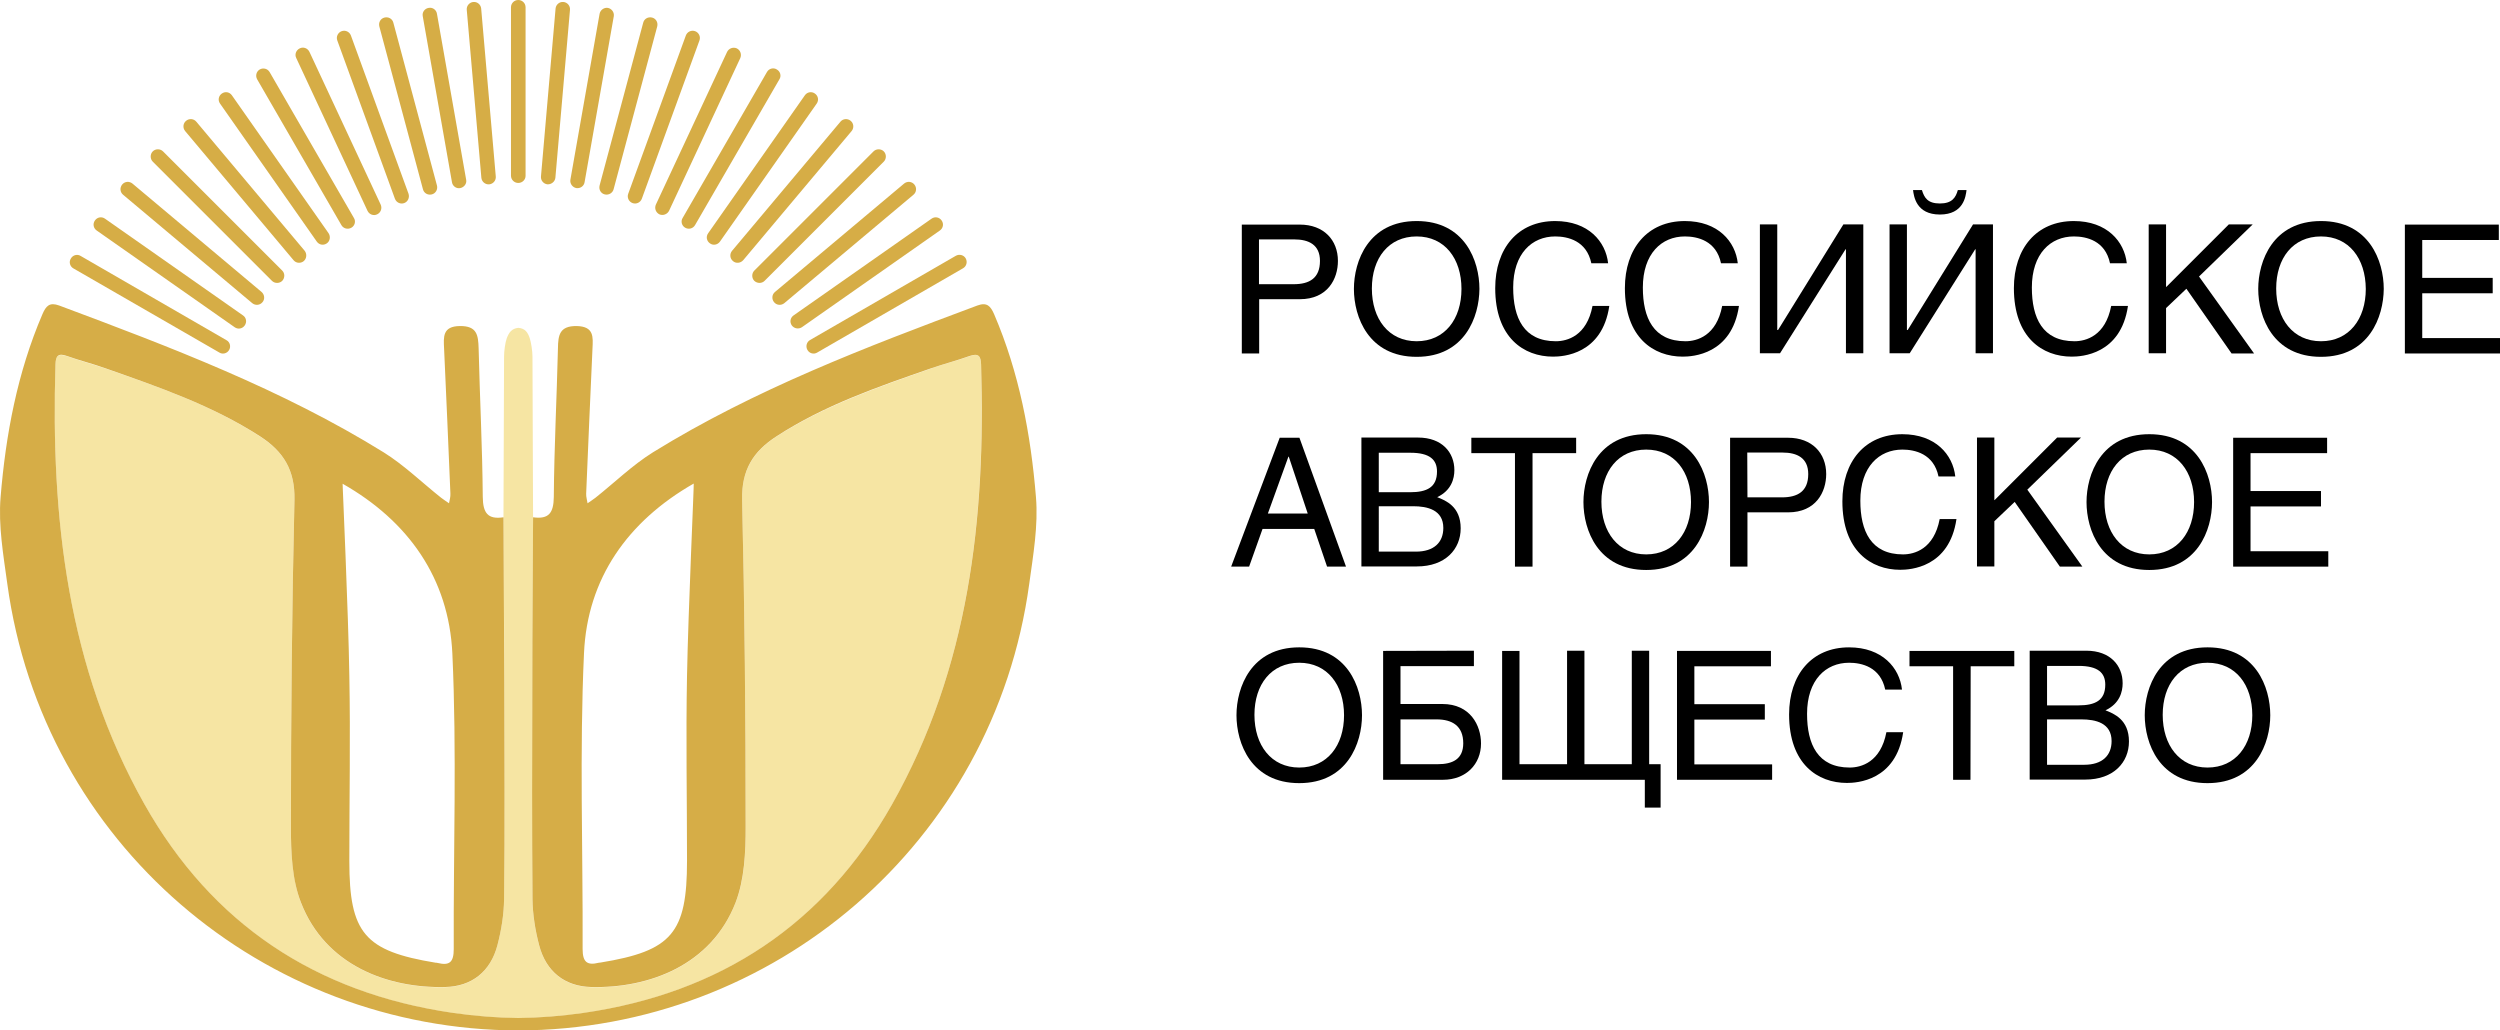 <?xml version="1.0" encoding="utf-8"?>
<!-- Generator: Adobe Illustrator 19.0.1, SVG Export Plug-In . SVG Version: 6.00 Build 0)  -->
<svg version="1.1" id="Layer_1" xmlns="http://www.w3.org/2000/svg" xmlns:xlink="http://www.w3.org/1999/xlink" x="0px" y="0px"
	 viewBox="243.1 14.1 1266.7 522.1" style="enable-background:new 243.1 14.1 1266.7 522.1;" xml:space="preserve">
<style type="text/css">
	.st0{fill:#F6E5A3;}
	.st1{fill:#D6AD47;}
	.st2{fill:#D6AD46;}
</style>
<path class="st0" d="M740.2,198.9c-0.1-4.3-1.3-6-5.9-4.3c-6.4,2.3-13,3.9-19.4,6.2c-27,9.5-54.1,18.8-78.4,34.5
	c-11.9,7.7-17.7,17.2-17.4,32.1c1.3,55.2,1.8,110.5,1.8,165.8c0,12.8-0.5,26.6-5.1,38.3c-12.3,31.7-43.7,43.5-73.1,42.8
	c-13.4-0.3-22.9-7.8-26.4-21.1c-2-7.6-3.3-15.6-3.4-23.5c-0.4-36.4-0.2-72.8-0.1-109.1c0.1-28.1,0.3-56.2,0.4-84.3
	c-0.1-27.2-0.2-54.4-0.3-81.6c0-2.7-0.7-7.2-1.4-9.3c-1-2.9-2.3-4.9-5.8-5.2c-3.4,0.4-4.7,2.4-5.8,5.2c-0.8,2.1-1.4,6.6-1.4,9.3
	c-0.1,27.2-0.2,54.4-0.3,81.6c0.1,28.1,0.4,56.2,0.4,84.3c0.1,36.4,0.2,72.8-0.1,109.1c-0.1,7.8-1.4,15.9-3.4,23.5
	c-3.5,13.3-13,20.8-26.4,21.1c-29.3,0.7-60.8-11.1-73.1-42.8c-4.5-11.7-5.1-25.5-5.1-38.3c0-55.3,0.5-110.5,1.8-165.8
	c0.3-15-5.5-24.4-17.4-32.1c-24.3-15.8-51.4-25.1-78.4-34.5c-6.4-2.2-13-3.9-19.4-6.2c-4.6-1.6-5.8,0-5.9,4.3
	c-2.4,77.8,6.1,153.7,45.1,222.8c34.3,60.8,86.9,95.6,156.2,105.7c11.2,1.6,22.2,2.5,33.2,2.6c10.9-0.1,22-1,33.2-2.6
	c69.3-10.1,121.9-44.9,156.2-105.7C734.1,352.6,742.5,276.7,740.2,198.9z"/>
<path class="st1" d="M768,266c-2.6-31.8-8.5-63.1-21.2-92.7c-1.8-4.1-3.6-6.2-8.5-4.4c-56.5,21.1-112.8,42.5-164.4,74.4
	c-10.4,6.5-19.4,15.3-29.1,23c-1.3,1-2.7,1.9-4,2.8c-0.2-1.6-0.8-3.3-0.7-4.9c1-24.5,2.1-49,3.2-73.5c0.3-5.9,0.8-11.2-8-11.4
	c-8.7-0.1-9.4,4.6-9.5,11.3c-0.6,25.1-1.9,50.2-2.1,75.3c-0.1,8.1-2.5,11.4-10.5,10.3c-0.1,28.1-0.4,56.2-0.4,84.3
	c-0.1,36.4-0.2,72.8,0.1,109.1c0.1,7.8,1.4,15.9,3.4,23.5c3.5,13.3,13,20.8,26.4,21.1c29.3,0.7,60.8-11.1,73.1-42.8
	c4.5-11.7,5.1-25.5,5.1-38.3c0-55.3-0.5-110.5-1.8-165.8c-0.3-15,5.5-24.4,17.4-32.1c24.3-15.8,51.4-25.1,78.4-34.5
	c6.4-2.2,13-3.9,19.4-6.2c4.6-1.6,5.8,0,5.9,4.3c2.4,77.8-6.1,153.7-45.1,222.8c-34.3,60.8-86.9,95.6-156.2,105.7
	c-11.2,1.6-22.2,2.5-33.2,2.6c-10.9-0.1-22-1-33.2-2.6c-69.3-10.1-121.9-44.9-156.2-105.7c-39-69.2-47.5-145-45.1-222.8
	c0.1-4.3,1.3-6,5.9-4.3c6.4,2.3,13,3.9,19.4,6.2c27,9.5,54.1,18.8,78.4,34.5c11.9,7.7,17.7,17.2,17.4,32.1
	c-1.3,55.2-1.8,110.5-1.8,165.8c0,12.8,0.5,26.6,5.1,38.3c12.3,31.7,43.7,43.5,73.1,42.8c13.4-0.3,22.9-7.8,26.4-21.1
	c2-7.6,3.3-15.6,3.4-23.5c0.4-36.4,0.2-72.8,0.1-109.1c-0.1-28.1-0.3-56.2-0.4-84.3c-8,1.2-10.4-2.2-10.5-10.3
	c-0.2-25.1-1.5-50.2-2.1-75.3c-0.2-6.7-0.8-11.4-9.5-11.3c-8.8,0.1-8.3,5.5-8,11.4c1.1,24.5,2.2,49,3.2,73.5
	c0.1,1.6-0.4,3.3-0.7,4.9c-1.3-0.9-2.7-1.8-4-2.8c-9.7-7.7-18.7-16.5-29.1-23C386,211.4,329.6,190,273.1,168.9
	c-4.9-1.8-6.7,0.2-8.5,4.4c-12.7,29.6-18.6,61-21.2,92.7c-1.2,14.4,1.4,29.3,3.4,43.9c18,131.7,130,226,258.9,226.3
	c128.9-0.3,240.9-94.5,258.9-226.3C766.6,295.3,769.2,280.4,768,266z M591.2,356.4c-0.6,31.3,0,62.6,0,93.9
	c0,36.6-7.7,45.6-43.8,51.5c-0.3,0-0.6,0.1-0.9,0.1c-6,1.5-8.2-0.4-8.2-7c0.2-49.9-1.6-99.9,0.7-149.8c1.7-38,22.2-66.9,55.6-86
	C594.8,258.9,591.8,324,591.2,356.4z M416.7,259.2c33.4,19,53.8,48,55.6,86c2.3,49.8,0.5,99.8,0.7,149.8c0,6.6-2.1,8.5-8.2,7
	c-0.3-0.1-0.6-0.1-0.9-0.1c-36.1-5.9-43.8-15-43.8-51.5c0-31.3,0.6-62.6,0-93.9C419.6,324,416.6,258.9,416.7,259.2z"/>
<path class="st2" d="M505.7,106.8L505.7,106.8c-2,0-3.7-1.6-3.7-3.7V17.8c0-2,1.6-3.7,3.7-3.7l0,0c2,0,3.7,1.6,3.7,3.7v85.4
	C509.4,105.2,507.7,106.8,505.7,106.8z"/>
<path class="st2" d="M520.5,107.5L520.5,107.5c-2-0.2-3.5-2-3.3-4l7.4-85.1c0.2-2,2-3.5,4-3.3l0,0c2,0.2,3.5,2,3.3,4l-7.4,85.1
	C524.3,106.1,522.5,107.6,520.5,107.5z"/>
<path class="st2" d="M491,107.5L491,107.5c-2,0.2-3.8-1.3-4-3.3l-7.4-85.1c-0.2-2,1.3-3.8,3.3-4l0,0c2-0.2,3.8,1.3,4,3.3l7.4,85.1
	C494.5,105.5,493,107.3,491,107.5z"/>
<path class="st2" d="M461.9,112.6L461.9,112.6c-2,0.5-4-0.6-4.5-2.6l-22.1-82.5c-0.5-2,0.6-4,2.6-4.5l0,0c2-0.5,4,0.6,4.5,2.6
	l22.1,82.5C465,110,463.9,112.1,461.9,112.6z"/>
<path class="st2" d="M476.3,109.4L476.3,109.4c-2,0.4-3.9-1-4.2-3l-14.8-84.1c-0.4-2,1-3.9,3-4.2l0,0c2-0.4,3.9,1,4.2,3l14.8,84.1
	C479.7,107.1,478.3,109,476.3,109.4z"/>
<path class="st2" d="M447.9,117L447.9,117c-1.9,0.7-4-0.3-4.7-2.2L414,34.6c-0.7-1.9,0.3-4,2.2-4.7l0,0c1.9-0.7,4,0.3,4.7,2.2
	l29.2,80.2C450.7,114.2,449.8,116.3,447.9,117z"/>
<path class="st2" d="M549.5,112.6L549.5,112.6c-2-0.5-3.1-2.5-2.6-4.5L569,25.6c0.5-2,2.5-3.1,4.5-2.6l0,0c2,0.5,3.1,2.5,2.6,4.5
	L554,110C553.5,111.9,551.5,113.1,549.5,112.6z"/>
<path class="st2" d="M563.6,117L563.6,117c-1.9-0.7-2.9-2.8-2.2-4.7l29.2-80.2c0.7-1.9,2.8-2.9,4.7-2.2l0,0c1.9,0.7,2.9,2.8,2.2,4.7
	l-29.2,80.2C567.6,116.7,565.5,117.7,563.6,117z"/>
<path class="st2" d="M535.1,109.4L535.1,109.4c-2-0.4-3.3-2.3-3-4.2l14.8-84.1c0.4-2,2.3-3.3,4.2-3l0,0c2,0.4,3.3,2.3,3,4.2
	l-14.8,84.1C539,108.4,537.1,109.7,535.1,109.4z"/>
<path class="st2" d="M625.3,156.4L625.3,156.4c-1.4-1.4-1.4-3.8,0-5.2l60.4-60.4c1.4-1.4,3.8-1.4,5.2,0l0,0c1.4,1.4,1.4,3.8,0,5.2
	l-60.4,60.4C629.1,157.8,626.8,157.8,625.3,156.4z"/>
<path class="st2" d="M635.3,167.2L635.3,167.2c-1.3-1.6-1.1-3.9,0.5-5.2l65.4-54.9c1.6-1.3,3.9-1.1,5.2,0.5l0,0
	c1.3,1.6,1.1,3.9-0.5,5.2l-65.4,54.9C638.9,169,636.6,168.8,635.3,167.2z"/>
<path class="st2" d="M614.5,146.4L614.5,146.4c-1.6-1.3-1.8-3.6-0.5-5.2l54.9-65.4c1.3-1.6,3.6-1.8,5.2-0.5l0,0
	c1.6,1.3,1.8,3.6,0.5,5.2l-54.9,65.4C618.3,147.5,616,147.7,614.5,146.4z"/>
<path class="st2" d="M590.3,129.5L590.3,129.5c-1.8-1-2.4-3.3-1.3-5l42.7-73.9c1-1.8,3.3-2.4,5-1.3l0,0c1.8,1,2.4,3.3,1.3,5
	l-42.7,73.8C594.3,129.9,592.1,130.5,590.3,129.5z"/>
<path class="st2" d="M602.8,137.4L602.8,137.4c-1.7-1.2-2.1-3.4-0.9-5.1l49-69.9c1.2-1.7,3.4-2.1,5.1-0.9l0,0
	c1.7,1.2,2.1,3.4,0.9,5.1l-49,69.9C606.7,138.2,604.4,138.6,602.8,137.4z"/>
<path class="st2" d="M577.2,122.7L577.2,122.7c-1.8-0.9-2.6-3-1.8-4.9l36.1-77.4c0.9-1.8,3-2.6,4.9-1.8l0,0c1.8,0.9,2.6,3,1.8,4.9
	l-36.1,77.4C581.2,122.7,579,123.5,577.2,122.7z"/>
<path class="st2" d="M652.2,191.4L652.2,191.4c-1-1.8-0.4-4,1.3-5l73.9-42.7c1.8-1,4-0.4,5,1.3l0,0c1,1.8,0.4,4-1.3,5l-73.9,42.7
	C655.5,193.8,653.2,193.2,652.2,191.4z"/>
<path class="st2" d="M644.3,179L644.3,179c-1.2-1.7-0.8-3.9,0.9-5.1l69.9-49c1.7-1.2,3.9-0.8,5.1,0.9l0,0c1.2,1.7,0.8,3.9-0.9,5.1
	l-69.9,49C647.7,181,645.5,180.6,644.3,179z"/>
<path class="st2" d="M386.1,156.4L386.1,156.4c-1.4,1.4-3.8,1.4-5.2,0L320.5,96c-1.4-1.4-1.4-3.8,0-5.2l0,0c1.4-1.4,3.8-1.4,5.2,0
	l60.4,60.4C387.5,152.6,387.5,154.9,386.1,156.4z"/>
<path class="st2" d="M397,146.4L397,146.4c-1.6,1.3-3.9,1.1-5.2-0.5l-54.9-65.4c-1.3-1.6-1.1-3.9,0.5-5.2l0,0
	c1.6-1.3,3.9-1.1,5.2,0.5l54.9,65.4C398.7,142.8,398.5,145.1,397,146.4z"/>
<path class="st2" d="M376.1,167.2L376.1,167.2c-1.3,1.6-3.6,1.8-5.2,0.5l-65.4-54.9c-1.6-1.3-1.8-3.6-0.5-5.2l0,0
	c1.3-1.6,3.6-1.8,5.2-0.5l65.4,54.9C377.2,163.4,377.4,165.7,376.1,167.2z"/>
<path class="st2" d="M359.2,191.4L359.2,191.4c-1,1.8-3.3,2.4-5,1.3l-73.9-42.6c-1.8-1-2.4-3.3-1.3-5l0,0c1-1.8,3.3-2.4,5-1.3
	l73.9,42.7C359.6,187.4,360.2,189.7,359.2,191.4z"/>
<path class="st2" d="M367.1,179L367.1,179c-1.2,1.7-3.4,2.1-5.1,0.9l-69.9-49c-1.7-1.2-2.1-3.4-0.9-5.1l0,0c1.2-1.7,3.4-2.1,5.1-0.9
	l69.9,49C367.9,175,368.3,177.3,367.1,179z"/>
<path class="st2" d="M421.1,129.5L421.1,129.5c-1.8,1-4,0.4-5-1.3l-42.7-73.9c-1-1.8-0.4-4,1.3-5l0,0c1.8-1,4-0.4,5,1.3l42.7,73.9
	C423.5,126.2,422.9,128.5,421.1,129.5z"/>
<path class="st2" d="M434.2,122.7L434.2,122.7c-1.8,0.9-4,0.1-4.9-1.8l-36.1-77.4c-0.9-1.8-0.1-4,1.8-4.9l0,0c1.8-0.9,4-0.1,4.9,1.8
	l36.1,77.4C436.8,119.6,436.1,121.8,434.2,122.7z"/>
<path class="st2" d="M408.7,137.4L408.7,137.4c-1.7,1.2-3.9,0.8-5.1-0.9l-49-69.9c-1.2-1.7-0.8-3.9,0.9-5.1l0,0
	c1.7-1.2,3.9-0.8,5.1,0.9l49,69.9C410.7,134,410.3,136.3,408.7,137.4z"/>
<g>
	<path d="M881.1,193.2h-8.8v-65.3h29.4c12.1,0,19.3,7.8,19.3,18.4c0,9.1-5.2,19.4-19.3,19.4h-20.6L881.1,193.2L881.1,193.2z
		 M881.1,158.1h17.5c7.9,0,13.3-3,13.3-11.8c0-8.2-5.7-10.9-13-10.9H881v22.7H881.1z"/>
	<path d="M960.9,194.9c-24.4,0-31.8-20.2-31.8-34.4c0-14.1,7.4-34.4,31.8-34.4c24.4,0,31.8,20.2,31.8,34.4
		C992.6,174.6,985.3,194.9,960.9,194.9z M960.9,133.9c-14.2,0-22.7,11-22.7,26.4s8.5,26.7,22.7,26.7s22.7-11.2,22.7-26.5
		C983.6,145.1,975.1,133.9,960.9,133.9z"/>
	<path d="M1049.4,147.5c-2.4-11.5-12-13.6-18.3-13.6c-11.8,0-21.3,8.7-21.3,25.9c0,15.4,5.4,27.2,21.6,27.2
		c5.8,0,15.7-2.7,18.6-17.9h8.5c-3.6,24.7-23.6,25.7-28.5,25.7c-14.8,0-29.3-9.6-29.3-34.7c0-20.1,11.4-34,30.4-34
		c16.8,0,25.6,10.4,26.8,21.4L1049.4,147.5L1049.4,147.5z"/>
	<path d="M1115.1,147.5c-2.4-11.5-12-13.6-18.3-13.6c-11.8,0-21.3,8.7-21.3,25.9c0,15.4,5.4,27.2,21.6,27.2
		c5.8,0,15.7-2.7,18.6-17.9h8.5c-3.6,24.7-23.6,25.7-28.5,25.7c-14.8,0-29.3-9.6-29.3-34.7c0-20.1,11.4-34,30.4-34
		c16.8,0,25.6,10.4,26.8,21.4L1115.1,147.5L1115.1,147.5z"/>
	<path d="M1143.6,181.3h0.4l33.1-53.5h10.1v65.3h-8.8v-52.7h-0.2l-33.2,52.7h-10.2v-65.3h8.8V181.3L1143.6,181.3z"/>
	<path d="M1209.3,181.3h0.4l33.1-53.5h10.1v65.3h-8.8v-52.7h-0.2l-33.2,52.7h-10.2v-65.3h8.8V181.3z M1226,117.2
		c6.1,0,8-2.9,9.1-6.8h4.4c-0.4,3.2-1.5,12.4-13.5,12.4s-13.2-9.2-13.6-12.4h4.5C1218.1,114.3,1219.8,117.2,1226,117.2z"/>
	<path d="M1312.2,147.5c-2.4-11.5-12-13.6-18.3-13.6c-11.8,0-21.3,8.7-21.3,25.9c0,15.4,5.4,27.2,21.6,27.2
		c5.8,0,15.7-2.7,18.6-17.9h8.5c-3.6,24.7-23.6,25.7-28.5,25.7c-14.8,0-29.3-9.6-29.3-34.7c0-20.1,11.4-34,30.4-34
		c16.8,0,25.6,10.4,26.8,21.4L1312.2,147.5L1312.2,147.5z"/>
	<path d="M1340.7,159.5l31.7-31.7h12.1l-27.2,26.4l27.9,39h-11.4l-22.9-32.8l-10.3,9.8v22.9h-8.8v-65.3h8.8v31.7H1340.7z"/>
	<path d="M1419.1,194.9c-24.4,0-31.8-20.2-31.8-34.4c0-14.1,7.4-34.4,31.8-34.4s31.8,20.2,31.8,34.4
		C1450.8,174.6,1443.5,194.9,1419.1,194.9z M1419.1,133.9c-14.2,0-22.7,11-22.7,26.4s8.5,26.7,22.7,26.7s22.7-11.2,22.7-26.5
		C1441.7,145.1,1433.3,133.9,1419.1,133.9z"/>
	<path d="M1509.8,193.2h-48.2v-65.3h47.6v7.8h-38.8v19.2h35.7v7.8h-35.7v22.7h39.4V193.2z"/>
	<path d="M882.8,282.1l-6.8,19.1h-9.1l24.6-65.3h10l23.6,65.3h-9.6l-6.5-19.1L882.8,282.1L882.8,282.1z M905.7,274.3l-9.6-28.8h-0.2
		l-10.4,28.8H905.7z"/>
	<path d="M932.9,235.8h28.7c12.2,0,18.4,7.6,18.4,16.5c0,4.3-1.5,10.3-8.7,13.7c4.3,1.7,11.9,4.7,11.9,15.8
		c0,10.5-7.7,19.3-22.2,19.3h-28.1L932.9,235.8L932.9,235.8z M941.7,263.5h15.9c8.5,0,13.6-2.5,13.6-10.5c0-6-3.7-9.5-13.5-9.5h-16
		V263.5z M941.7,293.6h18.8c9.2,0,13.9-4.7,13.9-12c0-9.2-8.1-11-15.3-11h-17.4V293.6z"/>
	<path d="M1019.5,301.2h-8.8v-57.5h-22.1v-7.8h53.1v7.8h-22.1v57.5H1019.5z"/>
	<path d="M1077.2,302.9c-24.4,0-31.8-20.2-31.8-34.4c0-14.1,7.4-34.4,31.8-34.4s31.8,20.2,31.8,34.4
		C1109,282.6,1101.6,302.9,1077.2,302.9z M1077.2,241.9c-14.2,0-22.7,11-22.7,26.4s8.5,26.7,22.7,26.7c14.2,0,22.7-11.2,22.7-26.5
		C1099.9,253.1,1091.5,241.9,1077.2,241.9z"/>
	<path d="M1128.5,301.2h-8.8v-65.3h29.4c12.1,0,19.3,7.8,19.3,18.4c0,9.1-5.2,19.4-19.3,19.4h-20.6L1128.5,301.2L1128.5,301.2z
		 M1128.5,266.1h17.5c7.9,0,13.3-3,13.3-11.8c0-8.2-5.7-10.9-13-10.9h-17.9L1128.5,266.1L1128.5,266.1z"/>
	<path d="M1225.3,255.5c-2.4-11.5-12-13.6-18.3-13.6c-11.8,0-21.3,8.7-21.3,25.9c0,15.4,5.4,27.2,21.6,27.2
		c5.8,0,15.7-2.7,18.6-17.9h8.5c-3.6,24.7-23.6,25.7-28.5,25.7c-14.8,0-29.3-9.6-29.3-34.7c0-20.1,11.4-34,30.4-34
		c16.8,0,25.6,10.4,26.8,21.4H1225.3z"/>
	<path d="M1253.7,267.5l31.7-31.7h12.1l-27.2,26.4l27.9,39h-11.4l-22.9-32.8l-10.3,9.8v22.9h-8.8v-65.3h8.8v31.7H1253.7z"/>
	<path d="M1332.1,302.9c-24.4,0-31.8-20.2-31.8-34.4c0-14.1,7.4-34.4,31.8-34.4s31.8,20.2,31.8,34.4
		C1363.9,282.6,1356.5,302.9,1332.1,302.9z M1332.1,241.9c-14.2,0-22.7,11-22.7,26.4s8.5,26.7,22.7,26.7s22.7-11.2,22.7-26.5
		C1354.8,253.1,1346.3,241.9,1332.1,241.9z"/>
	<path d="M1422.8,301.2h-48.2v-65.3h47.6v7.8h-38.8v19.2h35.7v7.8h-35.7v22.7h39.4V301.2z"/>
	<path d="M901.4,410.9c-24.4,0-31.8-20.2-31.8-34.4c0-14.1,7.4-34.4,31.8-34.4c24.4,0,31.8,20.2,31.8,34.4
		C933.2,390.6,925.8,410.9,901.4,410.9z M901.4,349.9c-14.2,0-22.7,11-22.7,26.4s8.5,26.7,22.7,26.7s22.7-11.2,22.7-26.5
		C924.1,361.1,915.6,349.9,901.4,349.9z"/>
	<path d="M989.9,343.8v7.8h-37.2v19.2h21.2c14.2,0,19.6,10.9,19.6,20c0,10.5-7.6,18.4-19.3,18.4h-30.3v-65.3L989.9,343.8
		L989.9,343.8z M952.7,401.3h18.9c7.3,0,12.9-2.4,12.9-10.6c0-8.8-5.6-12.1-13.5-12.1h-18.3L952.7,401.3L952.7,401.3z"/>
	<path d="M1013.1,401.3h24v-57.5h8.8v57.5h24v-57.5h8.8v57.5h5.8v22h-8v-14.1h-72.3v-65.3h8.8v57.4H1013.1z"/>
	<path d="M1141,409.2h-48.2v-65.3h47.6v7.8h-38.8v19.2h35.7v7.8h-35.7v22.7h39.4V409.2z"/>
	<path d="M1198.3,363.5c-2.4-11.5-12-13.6-18.3-13.6c-11.8,0-21.3,8.7-21.3,25.9c0,15.4,5.4,27.2,21.6,27.2
		c5.8,0,15.7-2.7,18.6-17.9h8.5c-3.6,24.7-23.6,25.7-28.5,25.7c-14.8,0-29.3-9.6-29.3-34.7c0-20.1,11.4-34,30.4-34
		c16.8,0,25.6,10.4,26.8,21.4H1198.3z"/>
	<path d="M1241.5,409.2h-8.8v-57.5h-22.1v-7.8h53.1v7.8h-22.1L1241.5,409.2L1241.5,409.2z"/>
	<path d="M1271.5,343.8h28.7c12.2,0,18.4,7.6,18.4,16.5c0,4.3-1.5,10.3-8.7,13.7c4.3,1.7,11.9,4.7,11.9,15.8
		c0,10.5-7.7,19.3-22.2,19.3h-28.1L1271.5,343.8L1271.5,343.8z M1280.3,371.5h15.9c8.5,0,13.6-2.5,13.6-10.5c0-6-3.7-9.5-13.5-9.5
		h-16V371.5z M1280.3,401.6h18.8c9.2,0,13.9-4.7,13.9-12c0-9.2-8.1-11-15.3-11h-17.4V401.6z"/>
	<path d="M1361.6,410.9c-24.4,0-31.8-20.2-31.8-34.4c0-14.1,7.4-34.4,31.8-34.4s31.8,20.2,31.8,34.4
		C1393.4,390.6,1386,410.9,1361.6,410.9z M1361.6,349.9c-14.2,0-22.7,11-22.7,26.4s8.5,26.7,22.7,26.7s22.7-11.2,22.7-26.5
		C1384.3,361.1,1375.9,349.9,1361.6,349.9z"/>
</g>
</svg>
